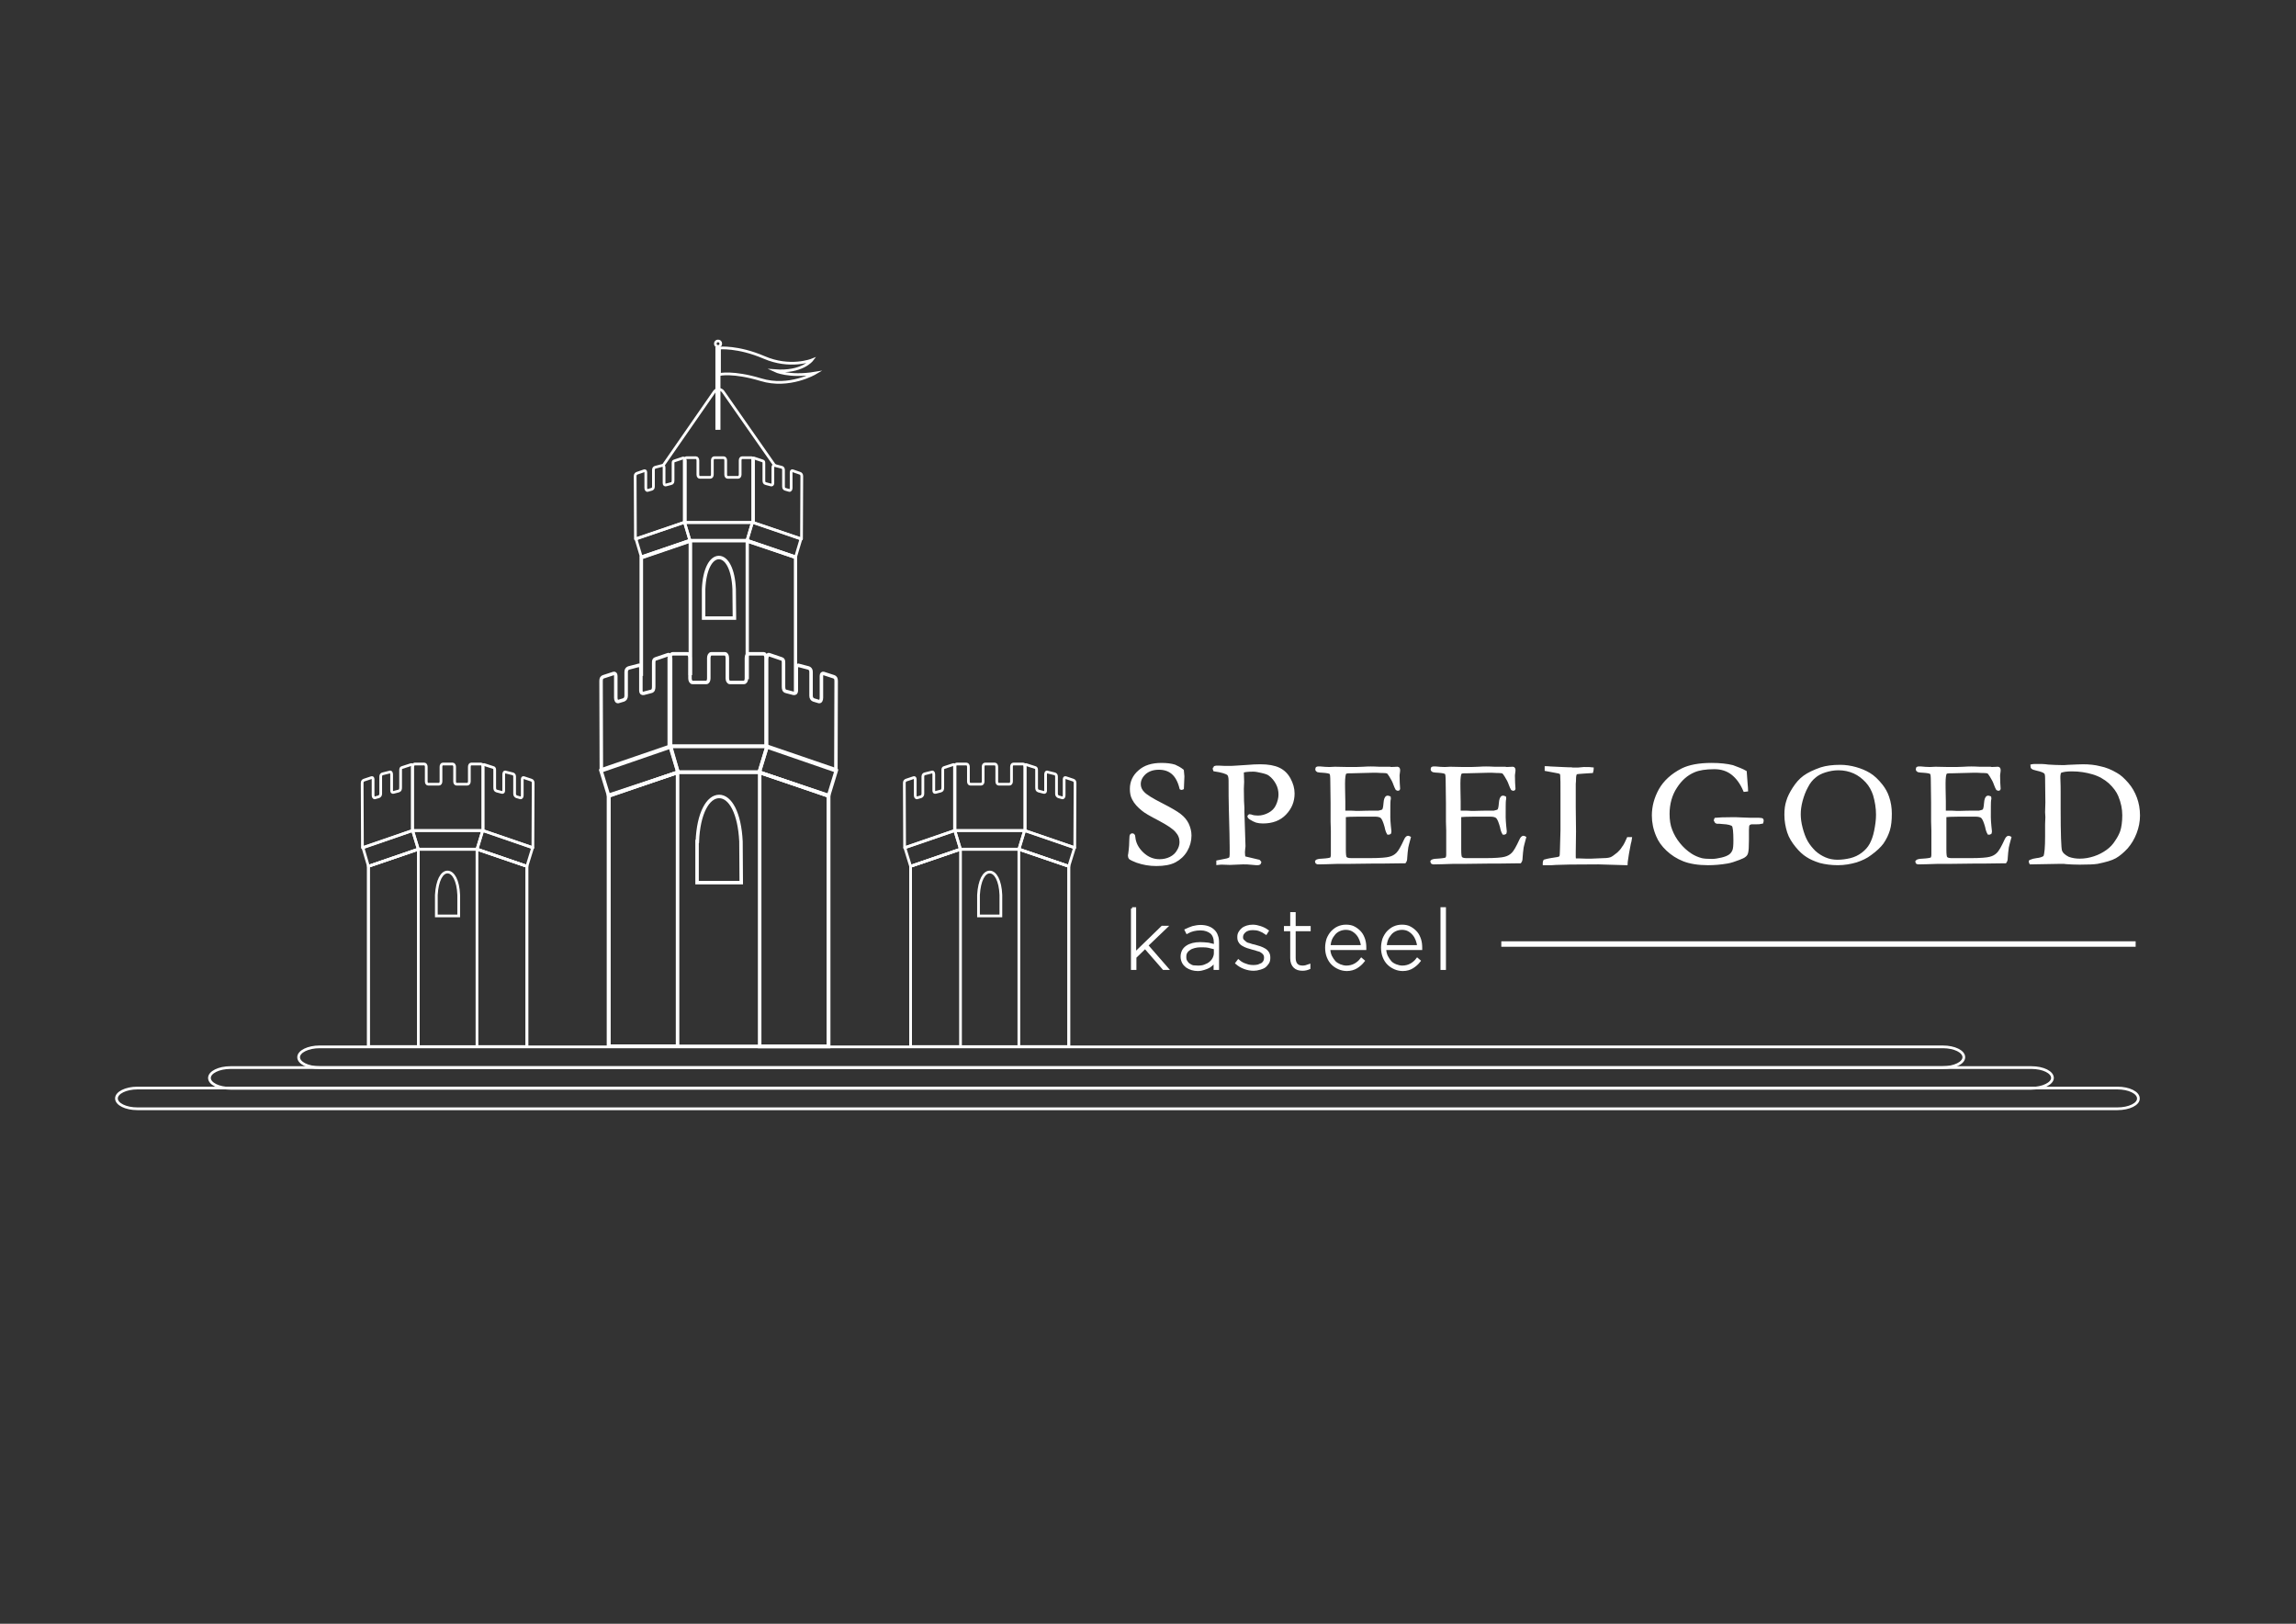 <?xml version="1.0" encoding="utf-8"?>
<!-- Generator: Adobe Illustrator 19.0.0, SVG Export Plug-In . SVG Version: 6.00 Build 0)  -->
<svg version="1.1" id="Layer_1" xmlns="http://www.w3.org/2000/svg" xmlns:xlink="http://www.w3.org/1999/xlink" x="0px" y="0px"
	 viewBox="0 0 841.9 595.3" style="enable-background:new 0 0 841.9 595.3;" xml:space="preserve">
<rect x="0" y="0" width="841.9" height="595.3" fill="#333333" stroke="none"/>
<style type="text/css">
	.st0{fill:none;stroke:#FFFFFF;stroke-miterlimit:10;}
	.st1{fill:none;stroke:#FFFFFF;stroke-linejoin:round;stroke-miterlimit:10;}
	.st2{fill:#FFFFFF;stroke:#FFFFFF;stroke-miterlimit:10;}
	.st3{fill:none;stroke:#FFFFFF;stroke-width:2;stroke-miterlimit:10;}
	.st4{fill:#FFFFFF;stroke:#FFFFFF;stroke-width:0.75;stroke-miterlimit:10;}
	.st5{fill:none;stroke:#FFFFFF;stroke-width:0.959;stroke-miterlimit:10;}
	.st6{fill:none;stroke:#FFFFFF;stroke-width:1.278;stroke-miterlimit:10;}
	.st7{fill:#FFFFFF;}
	.st8{fill:none;stroke:#FFFFFF;stroke-width:1.278;stroke-linejoin:round;stroke-miterlimit:10;}
	.st9{fill:none;stroke:#FFFFFF;stroke-width:0.363;stroke-miterlimit:10;}
</style>
<g id="XMLID_44_">
	<g id="XMLID_135_">
		<g id="XMLID_136_">
			<polygon id="XMLID_137_" class="st0" points="193.2,383.7 135.1,383.7 135.1,317.6 153.4,311.3 174.9,311.3 193.2,317.6 			"/>
		</g>
	</g>
	<g id="XMLID_132_">
		<g id="XMLID_133_">
			<polygon id="XMLID_134_" class="st1" points="193.2,383.7 174.9,383.7 174.9,311.3 193.2,317.6 			"/>
		</g>
	</g>
	<g id="XMLID_117_">
		<g id="XMLID_118_">
			<polygon id="XMLID_131_" class="st1" points="153.4,383.7 135.1,383.7 135.1,317.6 153.4,311.3 			"/>
		</g>
	</g>
	<path id="XMLID_115_" class="st1" d="M152,280.1h3.6c0.4,0,0.7,0.5,0.7,1v5.4c0,0.6,0.3,1,0.7,1h4c0.4,0,0.7-0.5,0.7-1v-5.4
		c0-0.6,0.3-1,0.7-1h3.6c0.4,0,0.7,0.5,0.7,1v5.4c0,0.6,0.3,1,0.7,1h4c0.4,0,0.7-0.5,0.7-1v-5.4c0-0.6,0.3-1,0.7-1h3.6
		c0.4,0,0.7,0.5,0.7,1v6.4v0.2v16.8c-0.7,0-0.3,0-0.7,0H152c-0.4,0-0.3,0-0.7,0l0-23.3C151.3,280.6,151.7,280.1,152,280.1z"/>
	<path id="XMLID_114_" class="st1" d="M177.5,280.3l3.4,1.1c0.4,0.1,0.5,0.4,0.5,1l0,6.2c0,0.8,0.1,1.2,0.7,1.4l1.9,0.5
		c0.5,0.1,0.7-0.1,0.7-0.7l0-5.8c0-0.6,0.2-1,0.5-1l2.8,0.7c0.4,0.1,0.7,0.4,0.7,1l0,6.3c0,0.6,0.3,0.9,0.7,1.1l1.4,0.4
		c0.5,0.1,0.7-0.4,0.7-1l0-5.8c0-0.6,0.3-0.7,0.6-0.6l2.7,0.9c0.4,0.1,0.7,0.5,0.7,1v0.6v0.2l-0.1,23c-0.7-0.2-0.4-0.1-0.8-0.3
		l-16.9-5.8c-0.4-0.1-0.2-0.1-0.6-0.2v-23.3C177,280.6,177.1,280.2,177.5,280.3z"/>
	<path id="XMLID_54_" class="st1" d="M150.8,280.3l-3.4,1.1c-0.4,0.1-0.5,0.4-0.5,1l0,6.2c0,0.8-0.1,1.2-0.7,1.4l-1.9,0.5
		c-0.5,0.1-0.7-0.1-0.7-0.7l0-5.8c0-0.6-0.2-1-0.5-1l-2.8,0.7c-0.4,0.1-0.7,0.4-0.7,1l0,6.3c0,0.6-0.3,0.9-0.7,1.1l-1.4,0.4
		c-0.5,0.1-0.7-0.4-0.7-1l0-5.8c0-0.6-0.3-0.7-0.6-0.6l-2.7,0.9c-0.4,0.1-0.7,0.5-0.7,1v0.6v0.2l0.1,23c0.7-0.2,0.4-0.1,0.8-0.3
		l16.9-5.8c0.4-0.1,0.2-0.1,0.6-0.2v-23.3C151.3,280.6,151.2,280.2,150.8,280.3z"/>
	<polygon id="XMLID_53_" class="st1" points="177,304.5 151.3,304.5 153.4,311.4 174.9,311.4 	"/>
	<polygon id="XMLID_50_" class="st1" points="195.3,310.8 177,304.5 174.9,311.4 193.2,317.6 	"/>
	<polygon id="XMLID_46_" class="st1" points="133.1,310.8 151.3,304.5 153.4,311.4 135.1,317.6 	"/>
	<path id="XMLID_45_" class="st0" d="M168.2,328.1c-0.2-5.3-2-8.4-4.1-8.4s-3.8,3.1-4.1,8.4h0v7.7h8.2L168.2,328.1L168.2,328.1z"/>
</g>
<g id="XMLID_43_">
	<g id="XMLID_107_">
		<g id="XMLID_124_">
			<g id="XMLID_125_">
				<polygon id="XMLID_126_" class="st0" points="391.9,383.7 333.9,383.7 333.9,317.6 352.2,311.3 373.6,311.3 391.9,317.6 				"/>
			</g>
		</g>
		<g id="XMLID_121_">
			<g id="XMLID_122_">
				<polygon id="XMLID_123_" class="st1" points="391.9,383.7 373.6,383.7 373.6,311.3 391.9,317.6 				"/>
			</g>
		</g>
		<g id="XMLID_112_">
			<g id="XMLID_113_">
				<polygon id="XMLID_120_" class="st1" points="352.2,383.7 333.9,383.7 333.9,317.6 352.2,311.3 				"/>
			</g>
		</g>
	</g>
	<g id="XMLID_97_">
		<path id="XMLID_105_" class="st1" d="M350.8,280.1h3.6c0.4,0,0.7,0.5,0.7,1v5.4c0,0.6,0.3,1,0.7,1h4c0.4,0,0.7-0.5,0.7-1v-5.4
			c0-0.6,0.3-1,0.7-1h3.6c0.4,0,0.7,0.5,0.7,1v5.4c0,0.6,0.3,1,0.7,1h4c0.4,0,0.7-0.5,0.7-1v-5.4c0-0.6,0.3-1,0.7-1h3.6
			c0.4,0,0.7,0.5,0.7,1v6.4v0.2v16.8c-0.7,0-0.3,0-0.7,0h-24.3c-0.4,0-0.3,0-0.7,0l0-23.3C350.1,280.6,350.4,280.1,350.8,280.1z"/>
		<path id="XMLID_104_" class="st1" d="M376.2,280.3l3.4,1.1c0.4,0.1,0.5,0.4,0.5,1l0,6.2c0,0.8,0.1,1.2,0.7,1.4l1.9,0.5
			c0.5,0.1,0.7-0.1,0.7-0.7l0-5.8c0-0.6,0.2-1,0.5-1l2.8,0.7c0.4,0.1,0.7,0.4,0.7,1l0,6.3c0,0.6,0.3,0.9,0.7,1.1l1.4,0.4
			c0.5,0.1,0.7-0.4,0.7-1l0-5.8c0-0.6,0.3-0.7,0.6-0.6l2.7,0.9c0.4,0.1,0.7,0.5,0.7,1v0.6v0.2l-0.1,23c-0.7-0.2-0.4-0.1-0.8-0.3
			l-16.9-5.8c-0.4-0.1-0.2-0.1-0.6-0.2v-23.3C375.7,280.6,375.8,280.2,376.2,280.3z"/>
		<path id="XMLID_103_" class="st1" d="M349.6,280.3l-3.4,1.1c-0.4,0.1-0.5,0.4-0.5,1l0,6.2c0,0.8-0.1,1.2-0.7,1.4l-1.9,0.5
			c-0.5,0.1-0.7-0.1-0.7-0.7l0-5.8c0-0.6-0.2-1-0.5-1l-2.8,0.7c-0.4,0.1-0.7,0.4-0.7,1l0,6.3c0,0.6-0.3,0.9-0.7,1.1l-1.4,0.4
			c-0.5,0.1-0.7-0.4-0.7-1l0-5.8c0-0.6-0.3-0.7-0.6-0.6l-2.7,0.9c-0.4,0.1-0.7,0.5-0.7,1v0.6v0.2l0.1,23c0.7-0.2,0.4-0.1,0.8-0.3
			l16.9-5.8c0.4-0.1,0.2-0.1,0.6-0.2v-23.3C350.1,280.6,349.9,280.2,349.6,280.3z"/>
		<polygon id="XMLID_102_" class="st1" points="375.7,304.5 350.1,304.5 352.2,311.4 373.6,311.4 		"/>
		<polygon id="XMLID_101_" class="st1" points="394,310.8 375.7,304.5 373.6,311.4 391.9,317.6 		"/>
		<polygon id="XMLID_98_" class="st1" points="331.8,310.8 350.1,304.5 352.2,311.4 333.9,317.6 		"/>
	</g>
	<g id="XMLID_90_">
		<path id="XMLID_96_" class="st0" d="M367,328.1c-0.2-5.3-2-8.4-4.1-8.4s-3.8,3.1-4.1,8.4h0v7.7h8.2L367,328.1L367,328.1z"/>
	</g>
</g>
<g id="XMLID_127_">
	<path id="XMLID_130_" class="st0" d="M712.3,391.4H117.2c-4.3,0-7.7-1.7-7.7-3.8l0,0c0-2.1,3.5-3.8,7.7-3.8h595.2
		c4.3,0,7.7,1.7,7.7,3.8l0,0C720.1,389.7,716.6,391.4,712.3,391.4z"/>
	<path id="XMLID_129_" class="st0" d="M744.8,399H84.5c-4.3,0-7.7-1.7-7.7-3.8l0,0c0-2.1,3.5-3.8,7.7-3.8h660.4
		c4.3,0,7.7,1.7,7.7,3.8l0,0C752.6,397.2,749.1,399,744.8,399z"/>
	<path id="XMLID_128_" class="st0" d="M776.4,406.5h-726c-4.3,0-7.7-1.7-7.7-3.8l0,0c0-2.1,3.5-3.8,7.7-3.8h726
		c4.3,0,7.7,1.7,7.7,3.8l0,0C784.2,404.8,780.7,406.5,776.4,406.5z"/>
</g>
<g id="XMLID_21_">
	<g id="XMLID_342_">
		<path id="XMLID_361_" class="st2" d="M433.6,282.5c0.1,1.2,0.2,1.9,0.2,2.1l-0.1,2.4c0,1-0.1,1.7-0.1,2c-0.2,0.1-0.3,0.1-0.4,0.1
			L433,289c-0.6-2.5-1.6-4.4-3-5.6c-1.4-1.2-3.1-1.7-5.1-1.7c-2.1,0-3.8,0.6-5.1,1.7c-1.3,1.2-2,2.5-2,4.1c0,1.2,0.5,2.3,1.4,3.2
			c0.9,1,3.3,2.5,7.1,4.4c2.9,1.5,5,2.7,6.3,3.7c1.3,1,2.2,2.1,2.8,3.3c0.6,1.3,1,2.7,1,4.2c0,1.9-0.5,3.8-1.5,5.5
			c-1,1.7-2.4,3-4.1,3.9c-1.7,0.9-4,1.3-6.8,1.3c-2.5,0-4.8-0.4-7.1-1.2c-1.3-0.5-2.1-0.9-2.4-1.1c-0.3-0.3-0.4-0.6-0.4-0.9
			c0-0.2,0-0.5,0.1-0.8c0.3-2.1,0.4-3.9,0.4-5.3c0-0.9,0.1-1.4,0.2-1.5c0.1-0.1,0.2-0.2,0.4-0.2c0.2,0,0.3,0.1,0.4,0.2
			c0.1,0.1,0.2,0.3,0.2,0.7c0.2,2.2,1.2,4.2,3.1,6c1.9,1.8,4,2.6,6.3,2.6c1.4,0,2.8-0.3,4-0.9c1.2-0.6,2.2-1.5,2.8-2.6
			c0.7-1.1,1-2.2,1-3.3c0-1.5-0.5-2.8-1.6-4c-1-1.2-3.1-2.6-6.3-4.3c-3.1-1.6-5.2-2.8-6.1-3.6c-1.5-1.2-2.7-2.5-3.4-3.9
			c-0.6-1.1-0.8-2.3-0.8-3.7c0-2.5,1-4.7,3-6.4c2-1.8,4.7-2.6,8.1-2.6c1.9,0,3.5,0.2,4.8,0.6C431.6,281.2,432.6,281.7,433.6,282.5z"
			/>
		<path id="XMLID_359_" class="st2" d="M445.5,281.3c0.3-0.1,0.5-0.1,0.6-0.1c0.6,0,1.6,0,3.1,0.1c0.7,0,1.3,0,1.5,0
			c0.4,0,1.2,0,2.5-0.1l4.6-0.3c1.2-0.1,2.6-0.2,4.3-0.2c2.9,0,5.1,0.4,6.8,1.2s3,2.1,3.9,3.8c0.9,1.7,1.4,3.4,1.4,5.2
			c0,2.9-1,5.3-3,7.4c-2,2.1-4.7,3.1-8.1,3.1c-0.9,0-1.7-0.1-2.4-0.3c-0.6-0.2-1.4-0.6-2.2-1.1c-0.3-0.2-0.6-0.5-0.6-0.7
			c0.1-0.1,0.2-0.2,0.3-0.3c0.3,0,0.5,0.1,0.8,0.2c0.6,0.2,1.4,0.3,2.3,0.3c1.4,0,2.8-0.4,4.1-1.1c1.3-0.7,2.3-1.7,2.9-3
			s1-2.7,1-4.1c0-1.4-0.3-2.8-1-4.1s-1.6-2.4-2.7-3.2c-0.6-0.5-1.6-0.8-2.9-1.1c-1.3-0.3-2.3-0.5-3.1-0.5c-2.3,0-3.6,0.2-4,0.5
			l0,0.4l0.1,3.1l0,0.5c0,0.5-0.1,1.2-0.1,2.3c0,3.7,0.1,6,0.2,6.9v1.5l0.4,12.5c0,0.2,0,0.5-0.1,1c0,0.5-0.1,0.9-0.1,1.3
			c0,0.9,0.1,1.5,0.2,2c0.4,0.1,1.7,0.4,3.8,0.9c1,0.2,1.5,0.4,1.6,0.4c0.1,0.1,0.3,0.2,0.4,0.4c-0.1,0.3-0.2,0.5-0.3,0.5
			c-0.1,0.1-0.4,0.1-0.7,0.1c-0.2,0-0.7,0-1.5-0.1c-1.6-0.2-2.8-0.2-3.7-0.2l-4.8,0.2l-2.9-0.1c-0.2,0-0.7,0-1.6,0.1l0-0.7l3.5-0.7
			c0.6-0.2,0.9-0.3,1.1-0.5c0.2-0.3,0.3-0.8,0.3-1.5c0-0.2,0-0.5,0-1.1c0-0.4,0-0.9,0-1.6c0-2.1-0.1-6.7-0.3-13.7
			c-0.1-3.3-0.1-6.6-0.1-10v-0.5c0-1.3-0.2-2.1-0.6-2.5c-0.7-0.6-2.4-1.1-5.1-1.5c-0.1-0.2-0.1-0.4-0.1-0.5
			C445.4,281.7,445.4,281.5,445.5,281.3z"/>
		<path id="XMLID_357_" class="st2" d="M482.7,315.8c0.2-0.2,0.3-0.3,0.5-0.3c0.3-0.1,0.8-0.2,1.6-0.2c1.8-0.1,2.9-0.3,3.3-0.5
			c0.3-0.4,0.4-0.9,0.4-1.5l0-1.9l0-6.9l-0.1-3.3l0-6.9l-0.1-7.8c0-1.9-0.1-2.9-0.4-3.1c-0.3-0.3-1.3-0.5-2.9-0.6
			c-0.7,0-1.3-0.1-1.8-0.2c-0.2-0.1-0.4-0.3-0.4-0.5c0-0.1,0-0.3,0.1-0.5c0.2-0.1,0.3-0.1,0.4-0.1c0.3,0,0.6,0,0.9,0
			c1.1,0.1,2.2,0.2,3.3,0.2l2-0.1l4.8,0.1c2.4,0,4.3,0,5.6-0.1s2.3-0.1,2.7-0.1c0.4,0,1.5,0,3.1,0.1l3.9,0l0.5,0.1l2.3-0.1l0.3,0.1
			c0.1,0.1,0.2,0.3,0.2,0.5c0,0.3,0,0.6-0.1,1.2c-0.1,0.5-0.1,0.9-0.1,1c0,1.9,0.1,3.5,0.2,4.8c0,0.1-0.1,0.2-0.2,0.2
			c-0.2,0-0.4,0-0.5-0.1c-0.2-0.3-0.5-1-0.8-1.8c-0.3-0.9-0.8-1.9-1.5-3c-0.5-0.8-0.8-1.2-1.1-1.4c-0.3-0.1-0.8-0.2-1.6-0.2
			c-0.2,0-1,0-2.5-0.1c-0.4,0-0.8,0-1.2,0l-7.8,0.2h-0.7c-1,0-1.6,0.1-1.8,0.4c-0.3,0.4-0.5,1.7-0.5,3.8c0,0.2,0,2.4,0.1,6.6v3.8
			c0.2,0.1,0.4,0.1,0.7,0.1h0.5c0.3,0,0.8,0,1.4,0c0.9,0,1.6,0.1,1.9,0.1c0.2,0,0.4,0,0.6,0c2-0.1,4.5-0.1,7.6-0.1
			c1-0.2,1.5-0.4,1.7-0.6c0.3-0.3,0.5-1.2,0.6-2.6c0.1-1.4,0.4-2.2,0.9-2.3c0.2,0,0.5,0,0.7,0.1c0,0.1,0.1,0.3,0.1,0.4
			c0,0.1,0,0.3-0.1,0.6c-0.1,0.7-0.1,2.8-0.1,6.3c0,0.9,0.1,2,0.2,3.2c0.1,1.2,0.2,1.8,0.2,1.9c0,0.2,0,0.4-0.1,0.7
			c-0.1,0.1-0.3,0.1-0.4,0.1H509c-0.3-0.5-0.6-1.3-0.8-2.4c-0.5-1.8-1-3-1.5-3.5c-0.5-0.5-1.4-0.7-2.5-0.7c-0.3,0-0.7,0-1.4,0
			c-0.7,0-1.7,0-3,0H498c-2.5,0-4.2,0.1-5,0.2l0,0.9l0,5l0,3.2l0,3.1c0,1.9,0.1,2.9,0.4,3.2c0.3,0.4,1,0.6,2,0.6l1.7,0
			c0.1,0,0.7,0,1.7,0c1,0,2.2,0,3.7,0c3.5,0,5.9-0.2,7-0.5c1.2-0.3,2.1-0.8,2.9-1.6c0.8-0.8,1.7-2.4,2.9-5c0.3-0.7,0.7-1.1,1-1.1
			c0.2,0,0.3,0.1,0.5,0.2c-0.5,1.8-0.8,3-0.9,3.5c-0.2,1.3-0.3,2.6-0.4,3.9c0,0.6-0.1,1.1-0.4,1.5h-0.6l-7.7,0.1l-3.4,0l-8.2,0.1
			h-3.3c-0.4,0-0.8,0-1.2,0c-3.3,0.1-5.7,0.2-7.2,0.2c-0.3,0-0.5,0-0.6-0.1c-0.1-0.1-0.2-0.2-0.2-0.4L482.7,315.8z"/>
		<path id="XMLID_355_" class="st2" d="M525,315.8c0.2-0.2,0.3-0.3,0.5-0.3c0.3-0.1,0.8-0.2,1.6-0.2c1.8-0.1,2.9-0.3,3.3-0.5
			c0.3-0.4,0.4-0.9,0.4-1.5l0-1.9l0-6.9l-0.1-3.3l0-6.9l-0.1-7.8c0-1.9-0.1-2.9-0.4-3.1c-0.3-0.3-1.3-0.5-2.9-0.6
			c-0.7,0-1.3-0.1-1.8-0.2c-0.2-0.1-0.4-0.3-0.4-0.5c0-0.1,0-0.3,0.1-0.5c0.2-0.1,0.3-0.1,0.4-0.1c0.3,0,0.6,0,0.9,0
			c1.1,0.1,2.2,0.2,3.3,0.2l2-0.1l4.8,0.1c2.4,0,4.3,0,5.6-0.1s2.3-0.1,2.7-0.1c0.4,0,1.5,0,3.1,0.1l3.9,0l0.5,0.1l2.3-0.1l0.3,0.1
			c0.1,0.1,0.2,0.3,0.2,0.5c0,0.3,0,0.6-0.1,1.2c-0.1,0.5-0.1,0.9-0.1,1c0,1.9,0.1,3.5,0.2,4.8c0,0.1-0.1,0.2-0.2,0.2
			c-0.2,0-0.4,0-0.5-0.1c-0.2-0.3-0.5-1-0.8-1.8c-0.3-0.9-0.8-1.9-1.5-3c-0.5-0.8-0.8-1.2-1.1-1.4c-0.3-0.1-0.8-0.2-1.6-0.2
			c-0.2,0-1,0-2.5-0.1c-0.4,0-0.8,0-1.2,0l-7.8,0.2h-0.7c-1,0-1.6,0.1-1.8,0.4c-0.3,0.4-0.5,1.7-0.5,3.8c0,0.2,0,2.4,0.1,6.6v3.8
			c0.2,0.1,0.4,0.1,0.7,0.1h0.5c0.3,0,0.8,0,1.4,0c0.9,0,1.6,0.1,1.9,0.1c0.2,0,0.4,0,0.6,0c2-0.1,4.5-0.1,7.6-0.1
			c1-0.2,1.5-0.4,1.7-0.6c0.3-0.3,0.5-1.2,0.6-2.6c0.1-1.4,0.4-2.2,0.9-2.3c0.2,0,0.5,0,0.7,0.1c0,0.1,0.1,0.3,0.1,0.4
			c0,0.1,0,0.3-0.1,0.6c-0.1,0.7-0.1,2.8-0.1,6.3c0,0.9,0.1,2,0.2,3.2c0.1,1.2,0.2,1.8,0.2,1.9c0,0.2,0,0.4-0.1,0.7
			c-0.1,0.1-0.3,0.1-0.4,0.1h-0.2c-0.3-0.5-0.6-1.3-0.8-2.4c-0.5-1.8-1-3-1.5-3.5c-0.5-0.5-1.4-0.7-2.5-0.7c-0.3,0-0.7,0-1.4,0
			c-0.7,0-1.7,0-3,0h-1.8c-2.5,0-4.2,0.1-5,0.2l0,0.9l0,5l0,3.2l0,3.1c0,1.9,0.1,2.9,0.4,3.2c0.3,0.4,1,0.6,2,0.6l1.7,0
			c0.1,0,0.7,0,1.7,0c1,0,2.2,0,3.7,0c3.5,0,5.9-0.2,7-0.5c1.2-0.3,2.1-0.8,2.9-1.6c0.8-0.8,1.7-2.4,2.9-5c0.3-0.7,0.7-1.1,1-1.1
			c0.2,0,0.3,0.1,0.5,0.2c-0.5,1.8-0.8,3-0.9,3.5c-0.2,1.3-0.3,2.6-0.4,3.9c0,0.6-0.1,1.1-0.4,1.5h-0.6l-7.7,0.1l-3.4,0l-8.2,0.1
			h-3.3c-0.4,0-0.8,0-1.2,0c-3.3,0.1-5.7,0.2-7.2,0.2c-0.3,0-0.5,0-0.6-0.1c-0.1-0.1-0.2-0.2-0.2-0.4L525,315.8z"/>
		<path id="XMLID_353_" class="st2" d="M566.2,316.3c0-0.3,0.1-0.5,0.2-0.7c1.4-0.4,2.8-0.6,4.1-0.8c0.9-0.1,1.5-0.3,1.7-0.6
			c0.2-0.2,0.3-1.1,0.3-2.6l0.2-7.2l0-4.9l0-6.4v-1.7c0-3.8,0-6.2-0.1-7.2c0-0.2-0.1-0.4-0.2-0.8c-0.5-0.2-0.9-0.4-1.2-0.4
			c-0.3-0.1-1.8-0.3-4.3-0.8c0-0.2,0-0.3,0-0.4c0-0.1,0-0.3,0-0.4c0.3,0,0.9,0,1.7,0.1l4.2,0.2l2.4,0.1l0.7,0c0.1,0,0.4,0,0.8,0.1
			c1.1,0,1.7,0,1.9,0l2.2-0.2c1.5,0,2.5,0,3.1,0.1c0,0.3-0.1,0.7-0.2,1.1c-0.2,0-1.1,0.1-2.8,0.2c-1.7,0.1-2.7,0.2-2.9,0.3
			c-0.4,0.2-0.6,1-0.6,2.2c0,0.3,0,0.9-0.1,1.8v1.6l0,5.1v1.7l0.1,9l-0.1,7.7l0,1.7c0,0.5,0.1,0.9,0.3,1c0.5,0,1.8,0,4,0.1h1.9
			l4.7-0.2c1.2,0,2.1-0.2,2.6-0.4c0.5-0.2,1.4-0.8,2.6-1.8c0.7-0.7,1.3-1.3,1.7-2c0.1-0.1,0.2-0.4,0.5-0.7c0.3-0.5,0.8-1.4,1.4-2.8
			h0.9c-0.1,0.7-0.2,1.3-0.4,1.9c-0.5,2.6-0.9,4.7-1.1,6.4c0,0.4-0.1,0.7-0.1,1l-10.2-0.3c-8.8,0-14,0.1-15.6,0.2
			c-0.5,0-1,0.1-1.6,0.1H566.2z"/>
		<path id="XMLID_351_" class="st2" d="M640,283l0.3,4.1c0.1,1.3,0.2,2.1,0.2,2.6l-0.8,0.1c-1.2-2.8-2.7-4.8-4.5-6.2
			c-1.8-1.4-4-2.1-6.6-2.1c-3.2,0-5.7,0.4-7.5,1.2c-2.6,1.1-4.8,3-6.6,5.8c-1.8,2.7-2.8,6.1-2.8,9.9c0,2.2,0.3,4.3,1,6
			c0.7,1.8,1.6,3.4,2.9,5c1.2,1.5,2.7,2.9,4.4,4c1.1,0.7,2.4,1.3,3.9,1.7c0.9,0.2,2.1,0.3,3.8,0.3c1.1,0,2.3-0.2,3.6-0.5
			c1.3-0.3,2.3-0.7,3-1.2c0.7-0.5,1.1-1.1,1.4-1.8s0.4-1.9,0.4-3.8c0-3.1-0.2-5-0.6-5.5c-0.4-0.5-1.7-0.9-4-1l-1.1-0.1l-0.7,0
			c-0.1,0-0.3,0-0.4-0.1l-0.4-0.7c0-0.1,0.1-0.2,0.2-0.4c0.9-0.1,3-0.2,6.2-0.2c0.7,0,1.9,0,3.5,0.1l2.8,0.1l2.5,0
			c0.5,0,1.1,0,1.8,0.1c0.1,0,0.2,0.1,0.2,0.1c0,0,0.1,0.1,0.1,0.2c0,0.2,0,0.5-0.1,0.8c-0.8,0.2-1.4,0.2-1.8,0.2l-1.8,0
			c-0.6,0-1.1,0.2-1.4,0.6c-0.2,0.2-0.3,0.9-0.3,2l0,3.6c0,2.5-0.1,4-0.3,4.7c-0.1,0.4-0.3,0.8-0.7,1.1c-0.3,0.3-1.1,0.7-2.2,1.1
			c-1.6,0.6-3,1.1-4.3,1.3c-2.4,0.4-4.7,0.6-7,0.6c-3.6,0-6.6-0.5-8.9-1.4c-2.3-0.9-4.3-2.2-6-3.8c-1.7-1.6-2.9-3.3-3.6-5
			c-1.1-2.5-1.6-5-1.6-7.5c0-3.2,0.8-6.3,2.5-9.4c1.7-3,4.4-5.5,8.1-7.4c2.6-1.3,6.2-2,10.8-2c3.1,0,5.7,0.3,7.7,0.8
			C637.2,281.7,638.8,282.3,640,283z"/>
		<path id="XMLID_348_" class="st2" d="M654.8,298.7c0-1.9,0.2-3.5,0.7-5c0.4-1.4,1.2-3,2.3-4.7c1.1-1.7,2.3-3.1,3.8-4.2
			c1.5-1.1,3.6-2.1,6.2-3c1.9-0.6,4.2-0.9,7-0.9c1.9,0,3.8,0.3,5.6,0.8c1.8,0.5,3.5,1.2,5,2.1c1.5,0.9,3,2.3,4.5,4.2
			c1,1.3,1.8,2.7,2.3,4.2c0.7,2,1,4,1,6.1c0,2.4-0.2,4.4-0.7,6c-0.5,1.6-1.2,3.1-2.3,4.7c-0.9,1.2-2.3,2.6-4.4,4.1
			c-1.4,1.1-3.1,1.9-5.2,2.6c-2.1,0.6-4.3,1-6.7,1c-2.4,0-4.6-0.3-6.5-0.8c-1.9-0.6-3.5-1.3-4.7-2.1c-1.3-0.8-2.6-2-3.9-3.6
			c-1.3-1.6-2.4-3.3-3-5.2C655.2,303.1,654.8,301,654.8,298.7z M673.8,315.7c1.5,0,3.1-0.2,4.8-0.6c1.6-0.4,3.1-1.1,4.4-2.1
			c1.3-1,2.3-2.1,3-3.4c0.7-1.3,1.3-2.9,1.7-4.9c0.4-2,0.7-4,0.7-6c0-2.5-0.4-4.9-1.1-7.3c-0.6-1.8-1.5-3.5-2.8-4.9
			s-2.8-2.6-4.6-3.4c-1.8-0.8-3.7-1.2-5.8-1.2c-1.7,0-3.3,0.3-4.9,0.8c-1.6,0.5-2.9,1.2-3.9,2.1c-1,0.8-2,2-2.8,3.6
			c-0.9,1.6-1.5,3.3-2,5.1c-0.5,1.9-0.7,3.5-0.7,5c0,1.5,0.2,3.2,0.7,5.1c0.5,1.9,1.1,3.6,1.9,5c0.8,1.4,1.8,2.6,2.9,3.7
			c1.2,1.1,2.5,1.9,3.9,2.5C670.6,315.4,672.1,315.7,673.8,315.7z"/>
		<path id="XMLID_346_" class="st2" d="M702.9,315.8c0.2-0.2,0.3-0.3,0.5-0.3c0.3-0.1,0.8-0.2,1.6-0.2c1.8-0.1,2.9-0.3,3.3-0.5
			c0.3-0.4,0.4-0.9,0.4-1.5l0-1.9l0-6.9l-0.1-3.3l0-6.9l-0.1-7.8c0-1.9-0.1-2.9-0.4-3.1c-0.3-0.3-1.3-0.5-2.9-0.6
			c-0.7,0-1.3-0.1-1.8-0.2c-0.2-0.1-0.4-0.3-0.4-0.5c0-0.1,0-0.3,0.1-0.5c0.2-0.1,0.3-0.1,0.4-0.1c0.3,0,0.6,0,0.9,0
			c1.1,0.1,2.2,0.2,3.3,0.2l2-0.1l4.8,0.1c2.4,0,4.3,0,5.6-0.1s2.3-0.1,2.7-0.1c0.4,0,1.5,0,3.1,0.1l3.9,0l0.5,0.1l2.3-0.1l0.3,0.1
			c0.1,0.1,0.2,0.3,0.2,0.5c0,0.3,0,0.6-0.1,1.2c-0.1,0.5-0.1,0.9-0.1,1c0,1.9,0.1,3.5,0.2,4.8c0,0.1-0.1,0.2-0.2,0.2
			c-0.2,0-0.4,0-0.5-0.1c-0.2-0.3-0.5-1-0.8-1.8c-0.3-0.9-0.8-1.9-1.5-3c-0.5-0.8-0.8-1.2-1.1-1.4c-0.3-0.1-0.8-0.2-1.6-0.2
			c-0.2,0-1,0-2.5-0.1c-0.4,0-0.8,0-1.2,0l-7.8,0.2h-0.7c-1,0-1.6,0.1-1.8,0.4c-0.3,0.4-0.5,1.7-0.5,3.8c0,0.2,0,2.4,0.1,6.6v3.8
			c0.2,0.1,0.4,0.1,0.7,0.1h0.5c0.3,0,0.8,0,1.4,0c0.9,0,1.6,0.1,1.9,0.1c0.2,0,0.4,0,0.6,0c2-0.1,4.5-0.1,7.6-0.1
			c1-0.2,1.5-0.4,1.7-0.6c0.3-0.3,0.5-1.2,0.6-2.6c0.1-1.4,0.4-2.2,0.9-2.3c0.2,0,0.5,0,0.7,0.1c0,0.1,0.1,0.3,0.1,0.4
			c0,0.1,0,0.3-0.1,0.6c-0.1,0.7-0.1,2.8-0.1,6.3c0,0.9,0.1,2,0.2,3.2c0.1,1.2,0.2,1.8,0.2,1.9c0,0.2,0,0.4-0.1,0.7
			c-0.1,0.1-0.3,0.1-0.4,0.1h-0.2c-0.3-0.5-0.6-1.3-0.8-2.4c-0.5-1.8-1-3-1.5-3.5c-0.5-0.5-1.4-0.7-2.5-0.7c-0.3,0-0.7,0-1.4,0
			c-0.7,0-1.7,0-3,0h-1.8c-2.5,0-4.2,0.1-5,0.2l0,0.9l0,5l0,3.2l0,3.1c0,1.9,0.1,2.9,0.4,3.2c0.3,0.4,1,0.6,2,0.6l1.7,0
			c0.1,0,0.7,0,1.7,0c1,0,2.2,0,3.7,0c3.5,0,5.9-0.2,7-0.5c1.2-0.3,2.1-0.8,2.9-1.6c0.8-0.8,1.7-2.4,2.9-5c0.3-0.7,0.7-1.1,1-1.1
			c0.2,0,0.3,0.1,0.5,0.2c-0.5,1.8-0.8,3-0.9,3.5c-0.2,1.3-0.3,2.6-0.4,3.9c0,0.6-0.1,1.1-0.4,1.5h-0.6l-7.7,0.1l-3.4,0l-8.2,0.1
			H712c-0.4,0-0.8,0-1.2,0c-3.3,0.1-5.7,0.2-7.2,0.2c-0.3,0-0.5,0-0.6-0.1c-0.1-0.1-0.2-0.2-0.2-0.4L702.9,315.8z"/>
		<path id="XMLID_343_" class="st2" d="M744.5,315.7c0.7-0.3,1.5-0.5,2.3-0.6c1.3-0.1,2.3-0.5,2.9-0.9c0.5-1,0.7-3.6,0.7-7.7v-4.3
			l0.1-2.6l-0.1-1.9l0.1-3.5l-0.1-8.9c0-1-0.1-1.7-0.4-2c-0.4-0.5-1.5-0.9-3.3-1.3c-0.7-0.2-1.2-0.3-1.4-0.5
			c-0.2-0.1-0.3-0.4-0.3-0.8c0.4-0.1,0.7-0.1,0.9-0.1h1.9l1,0c0.7,0,1.4,0.1,2.2,0.2c1.7,0.1,3.4,0.2,5.2,0.2c0.5,0,1.2,0,2.2-0.1
			c2.5-0.1,4.3-0.2,5.4-0.2c2.2,0,4.3,0.2,6.2,0.7c2,0.4,4,1.2,6,2.4c1.3,0.7,2.6,1.9,4,3.5s2.4,3.4,3.1,5.3c0.7,1.9,1.1,4,1.1,6.4
			c0,2.1-0.4,4.2-1.2,6.3c-0.8,2.1-1.9,3.9-3.2,5.4c-1.4,1.5-2.8,2.7-4.2,3.5c-1.4,0.8-3.6,1.4-6.5,2c-1.2,0.2-3.4,0.3-6.5,0.3
			c-2.1,0-3.7-0.1-5-0.2c-0.5-0.1-1.1-0.1-1.6-0.1c-0.1,0-0.2,0-0.3,0l-11.1,0.2l-0.1-0.2c0-0.1-0.1-0.2-0.1-0.3L744.5,315.7z
			 M758.4,314.6c1.4,0.5,2.8,0.7,4.2,0.7c1.8,0,3.6-0.3,5.4-0.9c1.8-0.6,3.3-1.4,4.7-2.4c1.4-1,2.5-2.2,3.3-3.5
			c0.9-1.3,1.5-2.5,1.9-3.6c0.5-1.5,0.8-3.6,0.8-6c0-2.4-0.5-4.8-1.5-7.2c-0.7-1.7-1.9-3.3-3.6-4.9c-1.7-1.5-3.8-2.7-6.2-3.4
			c-2.4-0.7-4.9-1.1-7.7-1.1c-1.9,0-3.3,0.2-4.2,0.6c-0.1,0.1-0.2,0.2-0.3,0.4c-0.1,0.5-0.2,0.9-0.2,1.3c0,0.2,0,0.5,0,0.8
			c0.1,2.1,0.1,3.8,0.1,5.1l0,6.2c0,9.1,0.2,14.2,0.5,15.2C755.9,312.9,756.8,313.8,758.4,314.6z"/>
	</g>
</g>
<g id="XMLID_106_">
	<path id="XMLID_108_" class="st2" d="M415.1,333.1h1v16.6l10.1-9.8h1.3l-7,6.7l7.4,8.5h-1.2l-6.8-7.8l-3.7,3.6v4.2h-1V333.1z"/>
	<path id="XMLID_110_" class="st2" d="M439.2,355.5c-0.7,0-1.4-0.1-2.1-0.3c-0.7-0.2-1.3-0.5-1.9-0.9c-0.5-0.4-1-0.9-1.3-1.5
		c-0.3-0.6-0.5-1.3-0.5-2v-0.1c0-0.8,0.2-1.5,0.5-2.1c0.3-0.6,0.8-1.1,1.4-1.5c0.6-0.4,1.3-0.7,2.1-0.9c0.8-0.2,1.7-0.3,2.7-0.3
		c1.1,0,2,0.1,3,0.2c0.9,0.2,1.7,0.4,2.5,0.6v-1c0-1.7-0.5-3-1.4-3.8c-1-0.8-2.3-1.3-4-1.3c-0.9,0-1.8,0.1-2.6,0.3
		c-0.8,0.2-1.6,0.5-2.3,0.9l-0.4-0.8c0.8-0.4,1.7-0.7,2.5-1c0.9-0.2,1.8-0.4,2.8-0.4c2.1,0,3.7,0.6,4.8,1.7c0.5,0.5,0.9,1.1,1.1,1.8
		c0.3,0.7,0.4,1.5,0.4,2.5v9.5h-1v-3.2c-0.2,0.4-0.5,0.8-0.8,1.3c-0.4,0.4-0.8,0.8-1.3,1.1c-0.5,0.3-1.2,0.6-1.9,0.8
		C440.9,355.3,440.1,355.5,439.2,355.5z M439.3,354.5c0.9,0,1.8-0.1,2.5-0.4c0.8-0.3,1.4-0.6,2-1.1c0.6-0.5,1-1,1.3-1.6
		s0.5-1.3,0.5-1.9v-1.9c-0.7-0.2-1.6-0.4-2.4-0.6c-0.9-0.2-1.9-0.2-3-0.2c-0.8,0-1.6,0.1-2.3,0.3c-0.7,0.2-1.3,0.4-1.8,0.8
		c-0.5,0.3-0.9,0.7-1.2,1.2c-0.3,0.5-0.4,1-0.4,1.7v0.1c0,0.6,0.1,1.2,0.4,1.6c0.3,0.5,0.6,0.9,1.1,1.2c0.4,0.3,1,0.6,1.5,0.7
		C438,354.4,438.6,354.5,439.3,354.5z"/>
	<path id="XMLID_119_" class="st2" d="M459.7,355.4c-1.1,0-2.2-0.2-3.3-0.6c-1.1-0.4-2.1-1-2.9-1.7l0.6-0.8c0.8,0.7,1.7,1.2,2.7,1.5
		c1,0.4,1.9,0.5,2.9,0.5c0.6,0,1.2-0.1,1.7-0.2c0.5-0.2,1-0.4,1.4-0.6c0.4-0.3,0.7-0.6,0.9-1c0.2-0.4,0.3-0.8,0.3-1.3v-0.1
		c0-0.5-0.1-1-0.4-1.4c-0.3-0.4-0.6-0.7-1-0.9c-0.4-0.3-0.9-0.5-1.5-0.6c-0.6-0.2-1.1-0.4-1.7-0.5c-0.7-0.2-1.4-0.4-2-0.6
		c-0.6-0.2-1.2-0.5-1.7-0.8c-0.5-0.3-0.9-0.7-1.1-1.1c-0.3-0.4-0.4-1-0.4-1.6v-0.1c0-0.6,0.1-1.1,0.4-1.6c0.3-0.5,0.6-0.9,1.1-1.3
		c0.5-0.4,1-0.6,1.6-0.8c0.6-0.2,1.3-0.3,2.1-0.3c0.9,0,1.8,0.2,2.7,0.5c0.9,0.3,1.8,0.7,2.6,1.3l-0.5,0.8c-0.7-0.5-1.5-0.9-2.3-1.2
		c-0.8-0.3-1.7-0.4-2.5-0.4c-1.3,0-2.3,0.3-3,0.9c-0.7,0.6-1.1,1.3-1.1,2.1v0.1c0,0.5,0.1,0.9,0.4,1.2c0.3,0.3,0.6,0.6,1,0.9
		c0.4,0.3,0.9,0.5,1.5,0.6c0.6,0.2,1.1,0.4,1.8,0.5c0.7,0.2,1.3,0.4,2,0.6c0.6,0.2,1.2,0.5,1.7,0.8c0.5,0.3,0.9,0.7,1.2,1.2
		c0.3,0.5,0.4,1,0.4,1.7v0.1c0,0.6-0.1,1.2-0.4,1.7c-0.3,0.5-0.7,0.9-1.1,1.3c-0.5,0.4-1.1,0.6-1.7,0.8
		C461.1,355.3,460.4,355.4,459.7,355.4z"/>
	<path id="XMLID_12_" class="st2" d="M477.6,355.4c-1.2,0-2.2-0.3-2.9-1c-0.7-0.7-1.1-1.7-1.1-3.1v-10.4h-2.3v-0.9h2.3v-5.1h1v5.1
		h5.5v0.9h-5.5v10.3c0,1.1,0.3,2,0.8,2.5c0.6,0.6,1.3,0.8,2.3,0.8c0.7,0,1.5-0.2,2.3-0.5v0.9C479.3,355.2,478.5,355.4,477.6,355.4z"
		/>
	<path id="XMLID_1_" class="st2" d="M493.9,355.5c-1,0-2-0.2-2.9-0.6c-0.9-0.4-1.7-0.9-2.4-1.6c-0.7-0.7-1.2-1.5-1.6-2.5
		c-0.4-1-0.6-2.1-0.6-3.3v-0.1c0-1.1,0.2-2.1,0.5-3.1c0.4-1,0.9-1.8,1.5-2.5c0.7-0.7,1.4-1.3,2.3-1.7c0.9-0.4,1.8-0.6,2.9-0.6
		c1.1,0,2.2,0.2,3,0.7c0.9,0.5,1.6,1.1,2.2,1.8c0.6,0.7,1,1.6,1.3,2.5c0.3,1,0.4,1.9,0.4,3v0.3h-13.2c0,1,0.2,1.9,0.6,2.8
		c0.4,0.8,0.9,1.5,1.4,2.1c0.6,0.6,1.3,1,2,1.3c0.8,0.3,1.6,0.5,2.4,0.5c1.2,0,2.3-0.3,3.2-0.8c0.9-0.5,1.7-1.2,2.3-2l0.7,0.6
		c-0.7,0.9-1.6,1.7-2.6,2.3C496.5,355.1,495.2,355.5,493.9,355.5z M499.5,347c0-0.8-0.2-1.6-0.5-2.4c-0.3-0.8-0.7-1.5-1.2-2.1
		c-0.5-0.6-1.1-1.1-1.8-1.5c-0.7-0.4-1.6-0.6-2.5-0.6c-0.9,0-1.7,0.2-2.4,0.5c-0.7,0.3-1.4,0.8-1.9,1.4c-0.5,0.6-1,1.3-1.3,2.1
		c-0.3,0.8-0.5,1.7-0.5,2.6H499.5z"/>
	<path id="XMLID_5_" class="st2" d="M514.4,355.5c-1,0-2-0.2-2.9-0.6c-0.9-0.4-1.7-0.9-2.4-1.6c-0.7-0.7-1.2-1.5-1.6-2.5
		c-0.4-1-0.6-2.1-0.6-3.3v-0.1c0-1.1,0.2-2.1,0.5-3.1c0.4-1,0.9-1.8,1.5-2.5c0.7-0.7,1.4-1.3,2.3-1.7c0.9-0.4,1.8-0.6,2.9-0.6
		c1.1,0,2.2,0.2,3,0.7c0.9,0.5,1.6,1.1,2.2,1.8c0.6,0.7,1,1.6,1.3,2.5c0.3,1,0.4,1.9,0.4,3v0.3h-13.2c0,1,0.2,1.9,0.6,2.8
		c0.4,0.8,0.9,1.5,1.4,2.1s1.3,1,2,1.3c0.8,0.3,1.6,0.5,2.4,0.5c1.2,0,2.3-0.3,3.2-0.8c0.9-0.5,1.7-1.2,2.3-2l0.7,0.6
		c-0.7,0.9-1.6,1.7-2.6,2.3C517,355.1,515.8,355.5,514.4,355.5z M520.1,347c0-0.8-0.2-1.6-0.5-2.4c-0.3-0.8-0.7-1.5-1.2-2.1
		c-0.5-0.6-1.1-1.1-1.8-1.5c-0.7-0.4-1.6-0.6-2.5-0.6c-0.9,0-1.7,0.2-2.4,0.5c-0.7,0.3-1.4,0.8-1.9,1.4c-0.5,0.6-1,1.3-1.3,2.1
		c-0.3,0.8-0.5,1.7-0.5,2.6H520.1z"/>
	<path id="XMLID_3_" class="st2" d="M528.7,333.1h1v22h-1V333.1z"/>
</g>
<line id="XMLID_2_" class="st3" x1="550.5" y1="346.1" x2="783.1" y2="346.1"/>
<g id="XMLID_36_">
	<g id="XMLID_89_">
		<g id="XMLID_91_">
			<path id="XMLID_95_" class="st0" d="M263.8,127.6c0,0,6.7-0.7,16.3,3.4c9.6,4.2,17.6,1,17.6,1s-3.6,4.7-13.6,3.9
				c0,0,5.2,2.5,14.8,0.9c0,0-9.5,5.6-19.9,2.4c-10.3-3.1-15.2-1.9-15.2-1.9V127.6z"/>
			<g id="XMLID_92_">
				<rect id="XMLID_94_" x="262.7" y="127.6" class="st4" width="1.1" height="29.6"/>
				<circle id="XMLID_93_" class="st5" cx="263.3" cy="126" r="1"/>
			</g>
		</g>
		<path id="XMLID_64_" class="st0" d="M243.2,170.6l18.8-27.1c0.8-1,2.3-1,3.1,0l19,27.2"/>
	</g>
	<g id="XMLID_86_">
		<g id="XMLID_87_">
			<polygon id="XMLID_88_" class="st6" points="303.8,383.6 223.2,383.6 223.2,291.8 248.6,283.1 278.4,283.1 303.8,291.8 			"/>
		</g>
	</g>
	<g id="XMLID_83_">
		<g id="XMLID_84_">
			<g id="XMLID_85_">
				<path id="XMLID_155_" class="st7" d="M279.2,284.1l23.9,8v90.9h-23.9V284.1 M277.9,282.3v102h26.6v-93.1L277.9,282.3
					L277.9,282.3z"/>
			</g>
		</g>
	</g>
	<g id="XMLID_80_">
		<g id="XMLID_81_">
			<g id="XMLID_82_">
				<path id="XMLID_151_" class="st7" d="M247.8,284.1v98.8h-23.9v-90.9L247.8,284.1 M249.1,282.3l-26.6,8.8v93.1h26.6V282.3
					L249.1,282.3z"/>
			</g>
		</g>
	</g>
	<polygon id="XMLID_79_" class="st8" points="281.3,273.6 245.9,273.6 248.6,283.1 278.4,283.1 	"/>
	<polygon id="XMLID_78_" class="st8" points="306.7,282.3 281.3,273.6 278.4,283.1 303.8,291.8 	"/>
	<polygon id="XMLID_77_" class="st8" points="220.3,282.3 245.7,273.6 248.6,283.1 223.2,291.8 	"/>
	<path id="XMLID_76_" class="st5" d="M280.7,239.7"/>
	<path id="XMLID_75_" class="st9" d="M311.2,264.9"/>
	<path id="XMLID_74_" class="st5" d="M279.9,250.4"/>
	<g id="XMLID_70_">
		<path id="XMLID_71_" class="st6" d="M271.7,308.5c-0.5-10.4-3.9-16.5-8-16.5c-4.1,0-7.6,6.1-8,16.5h-0.1v15.1h16.2L271.7,308.5
			L271.7,308.5z"/>
	</g>
	<path id="XMLID_67_" class="st8" d="M246.7,239.7h5.4c0.5,0,0.9,0.6,0.9,1.5v7.5c0,0.8,0.4,1.5,0.9,1.5h5.1c0.5,0,0.9-0.6,0.9-1.5
		v-7.5c0-0.8,0.4-1.5,0.9-1.5h5c0.5,0,0.9,0.6,0.9,1.5v7.5c0,0.8,0.4,1.5,0.9,1.5h5.2c0.5,0,0.9-0.6,0.9-1.5v-7.5
		c0-0.8,0.4-1.5,0.9-1.5h5.4c0.5,0,0.9,0.6,0.9,1.5v8.9v0.2v23.3c-0.9,0-0.4,0-0.9,0h-33.7c-0.5,0-0.4,0-0.9,0l0-32.4
		C245.7,240.4,246.1,239.7,246.7,239.7z"/>
	<path id="XMLID_63_" class="st8" d="M282,240l4.7,1.6c0.5,0.2,0.6,0.6,0.6,1.4l0,8.6c0,1,0.1,1.7,1,1.9l2.7,0.7c0.6,0.1,1-0.2,1-1
		l0-8c0-0.8,0.2-1.3,0.7-1.3l3.8,1c0.5,0.2,0.9,0.6,0.9,1.4l0,8.8c0,0.8,0.4,1.3,0.9,1.5l2,0.6c0.6,0.1,0.9-0.6,0.9-1.4l0-8
		c0-0.8,0.4-1,0.8-0.9l3.7,1.2c0.6,0.2,0.9,0.6,0.9,1.5v0.8v0.2l-0.1,32c-0.9-0.3-0.6-0.2-1.1-0.4l-23.5-8.1
		c-0.5-0.2-0.3-0.1-0.8-0.3v-32.4C281.3,240.4,281.5,239.9,282,240z"/>
	<path id="XMLID_62_" class="st8" d="M245,240l-4.7,1.6c-0.5,0.2-0.6,0.6-0.6,1.4l0,8.6c0,1-0.1,1.7-1,1.9l-2.7,0.7
		c-0.6,0.1-1-0.2-1-1l0-8c0-0.8-0.2-1.3-0.7-1.3l-3.8,1c-0.5,0.2-0.9,0.6-0.9,1.4l0,8.8c0,0.8-0.4,1.3-0.9,1.5l-2,0.6
		c-0.6,0.1-0.9-0.6-0.9-1.4l0-8c0-0.8-0.4-1-0.8-0.9l-3.7,1.2c-0.6,0.2-0.9,0.6-0.9,1.5v0.8v0.2l0.1,32c0.9-0.3,0.6-0.2,1.1-0.4
		l23.5-8.1c0.5-0.2,0.3-0.1,0.8-0.3v-32.4C245.7,240.4,245.5,239.9,245,240z"/>
	<g id="XMLID_99_">
		<g id="XMLID_100_">
			<path id="XMLID_73_" class="st6" d="M291.7,268.7"/>
			<polyline id="XMLID_72_" class="st6" points="235.2,204.3 235.2,204.3 253,198.2 273.9,198.2 291.7,204.3 			"/>
		</g>
	</g>
	<path id="XMLID_185_" class="st7" d="M292,203.7l-17.7-6c-0.2-0.1-0.4,0-0.6,0.1c-0.2,0.1-0.3,0.3-0.3,0.5v50.1
		c0,0.3,0.3,0.6,0.6,0.6h0.6v-1.2v-0.7v-47.9l16.5,5.5V252v0.7v1.2h0.6c0.4,0,0.6-0.3,0.6-0.6v-49
		C292.4,204.1,292.2,203.8,292,203.7z"/>
	<polygon id="XMLID_69_" class="st1" points="275.9,191.5 251,191.5 253,198.2 273.9,198.2 	"/>
	<polygon id="XMLID_68_" class="st1" points="293.7,197.6 275.9,191.5 273.9,198.2 291.7,204.3 	"/>
	<polygon id="XMLID_66_" class="st1" points="233.2,197.6 251,191.5 253,198.2 235.2,204.3 	"/>
	<path id="XMLID_65_" class="st5" d="M274.6,168"/>
	<path id="XMLID_61_" class="st5" d="M291.8,180.4"/>
	<path id="XMLID_60_" class="st5" d="M274.1,173"/>
	<g id="XMLID_58_">
		<path id="XMLID_59_" class="st6" d="M269.2,216c-0.3-7.3-2.7-11.6-5.6-11.6c-2.9,0-5.3,4.3-5.6,11.6h0v10.6h11.3L269.2,216
			L269.2,216z"/>
	</g>
	<path id="XMLID_57_" class="st0" d="M251.7,167.8h3.5c0.4,0,0.7,0.5,0.7,1v5.2c0,0.6,0.3,1,0.7,1h3.9c0.4,0,0.7-0.5,0.7-1v-5.2
		c0-0.6,0.3-1,0.7-1h3.5c0.4,0,0.7,0.5,0.7,1v5.2c0,0.6,0.3,1,0.7,1h3.9c0.4,0,0.7-0.5,0.7-1v-5.2c0-0.6,0.3-1,0.7-1h3.5
		c0.4,0,0.7,0.5,0.7,1v6.3v0.2v16.3c-0.7,0-0.3,0-0.7,0h-23.6c-0.4,0-0.3,0-0.7,0l0-22.7C251,168.2,251.3,167.8,251.7,167.8z"/>
	<path id="XMLID_56_" class="st1" d="M276.4,167.9l3.3,1.1c0.4,0.1,0.4,0.4,0.4,1l0,6c0,0.7,0.1,1.2,0.7,1.3l1.9,0.5
		c0.4,0.1,0.7-0.1,0.7-0.7l0-5.6c0-0.6,0.2-0.9,0.5-0.9l2.7,0.7c0.4,0.1,0.7,0.4,0.7,1l0,6.1c0,0.6,0.3,0.9,0.7,1l1.4,0.4
		c0.5,0.1,0.7-0.4,0.7-1l0-5.6c0-0.6,0.3-0.7,0.6-0.6l2.6,0.9c0.4,0.1,0.7,0.5,0.7,1v0.5v0.2l-0.1,22.4c-0.7-0.2-0.4-0.1-0.8-0.3
		l-16.5-5.6c-0.4-0.1-0.2-0.1-0.6-0.2v-22.7C275.9,168.2,276.1,167.8,276.4,167.9z"/>
	<path id="XMLID_55_" class="st1" d="M250.5,167.9l-3.3,1.1c-0.4,0.1-0.4,0.4-0.4,1l0,6c0,0.7-0.1,1.2-0.7,1.3l-1.9,0.5
		c-0.4,0.1-0.7-0.1-0.7-0.7l0-5.6c0-0.6-0.2-0.9-0.5-0.9l-2.7,0.7c-0.4,0.1-0.7,0.4-0.7,1l0,6.1c0,0.6-0.3,0.9-0.7,1l-1.4,0.4
		c-0.5,0.1-0.7-0.4-0.7-1l0-5.6c0-0.6-0.3-0.7-0.6-0.6l-2.6,0.9c-0.4,0.1-0.7,0.5-0.7,1v0.5v0.2l0.1,22.4c0.7-0.2,0.4-0.1,0.8-0.3
		l16.5-5.6c0.4-0.1,0.2-0.1,0.6-0.2v-22.7C251,168.2,250.9,167.8,250.5,167.9z"/>
	<path id="XMLID_188_" class="st7" d="M253.5,197.7c-0.2-0.1-0.4-0.2-0.6-0.1l-18,6.1c-0.3,0.1-0.4,0.3-0.4,0.6v43.5h1.3v-0.6V247
		v-42.1l16.7-5.7v47.4v0.3v0.6h1.3v-49.2C253.7,198,253.6,197.8,253.5,197.7z"/>
</g>
</svg>
